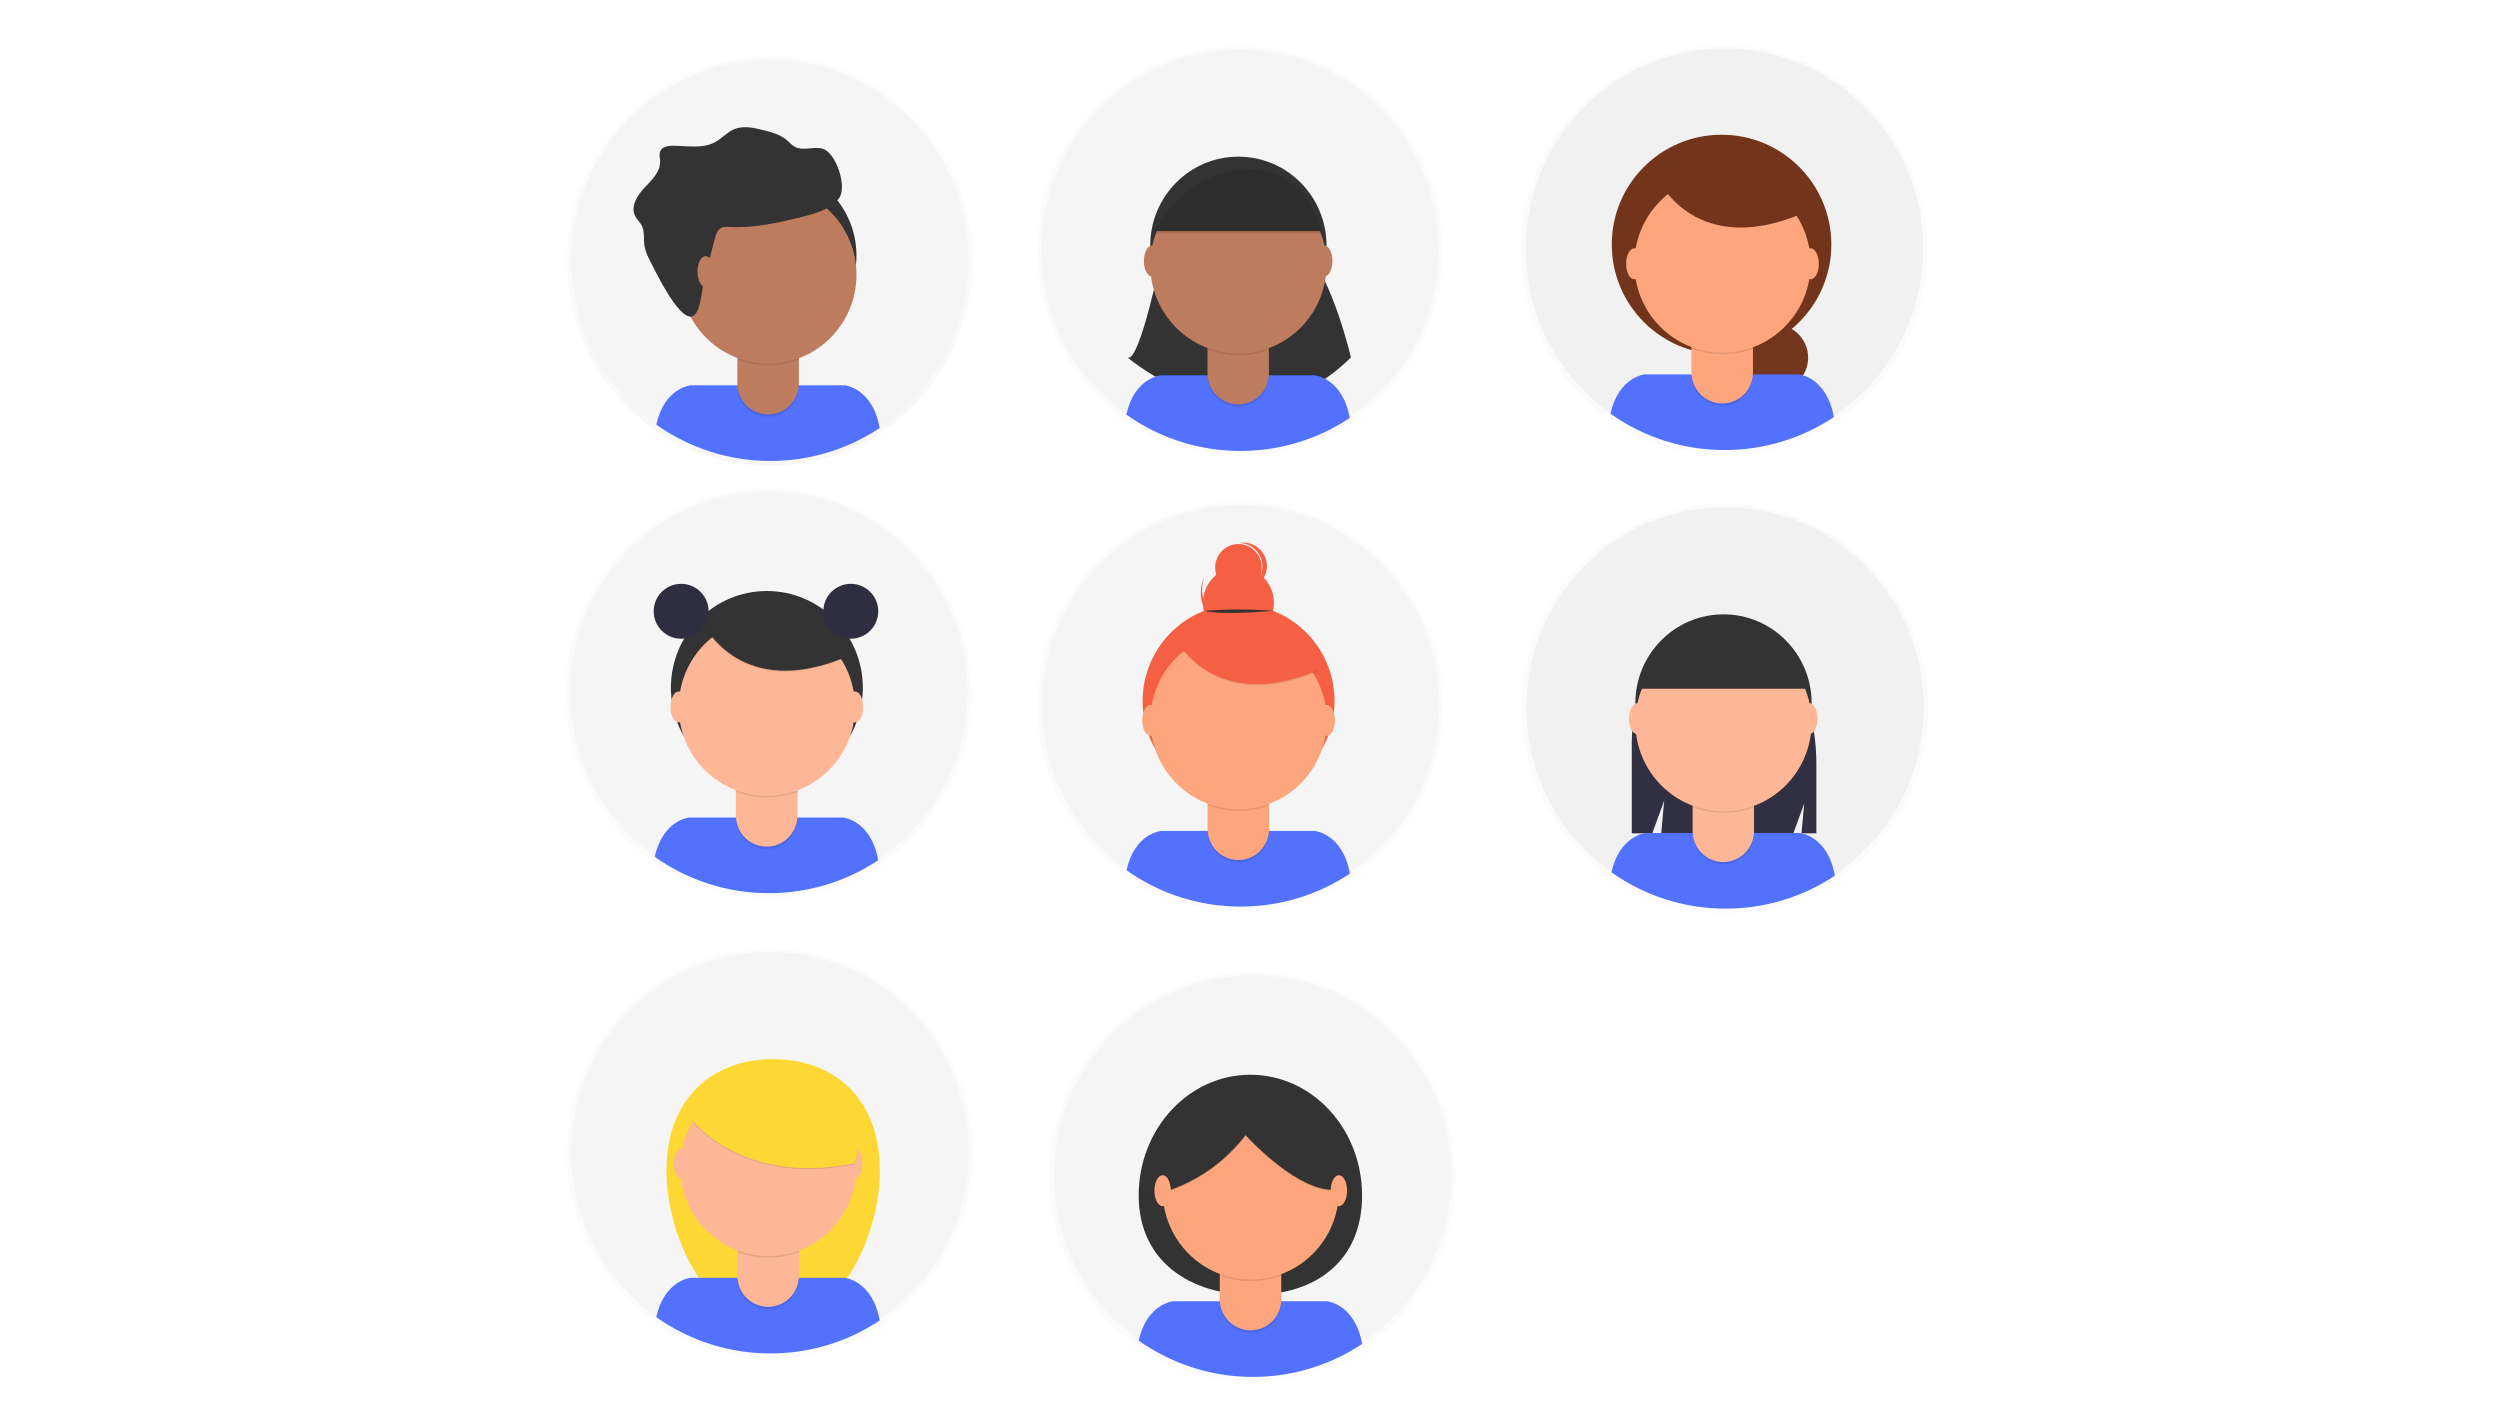 <svg width="501" height="286" viewBox="0 0 501 286" fill="none" xmlns="http://www.w3.org/2000/svg">
<path d="M345.574 90.023C367.575 90.023 385.411 72.043 385.411 49.862C385.411 27.682 367.575 9.701 345.574 9.701C323.573 9.701 305.737 27.682 305.737 49.862C305.737 72.043 323.573 90.023 345.574 90.023Z" fill="#F5F5F5"/>
<path d="M355.674 78.349C359.36 78.349 362.349 75.36 362.349 71.674C362.349 67.988 359.36 65 355.674 65C351.988 65 349 67.988 349 71.674C349 75.36 351.988 78.349 355.674 78.349Z" fill="#72351C"/>
<path d="M345.698 181.966C367.699 181.966 385.535 163.986 385.535 141.805C385.535 119.625 367.699 101.644 345.698 101.644C323.696 101.644 305.861 119.625 305.861 141.805C305.861 163.986 323.696 181.966 345.698 181.966Z" fill="#F5F5F5"/>
<path d="M344.203 124C334.702 124 327 135.313 327 149.269V167H331.12L333.505 160.431L332.909 167H359.392L361.56 161.028L361.018 167H364V153.078C364 137.019 355.137 124 344.203 124Z" fill="#2F2E41"/>
<g opacity="0.5">
<path opacity="0.5" d="M154.281 93.351C176.757 93.351 194.978 74.982 194.978 52.323C194.978 29.663 176.757 11.294 154.281 11.294C131.804 11.294 113.583 29.663 113.583 52.323C113.583 74.982 131.804 93.351 154.281 93.351Z" fill="url(#paint0_linear)"/>
</g>
<path d="M154.281 92.261C176.282 92.261 194.118 74.28 194.118 52.1C194.118 29.919 176.282 11.939 154.281 11.939C132.28 11.939 114.444 29.919 114.444 52.1C114.444 74.28 132.28 92.261 154.281 92.261Z" fill="#F5F5F5"/>
<path d="M154.393 92.374C162.178 92.387 169.794 90.089 176.292 85.768C174.824 77.682 169.237 77.218 169.237 77.218H138.436C138.436 77.218 133.169 77.653 131.518 85.095C138.215 89.844 146.206 92.387 154.393 92.374Z" fill="#5271FF"/>
<path d="M153.976 69.019C163.729 69.019 171.636 61.047 171.636 51.215C171.636 41.382 163.729 33.41 153.976 33.41C144.222 33.41 136.315 41.382 136.315 51.215C136.315 61.047 144.222 69.019 153.976 69.019Z" fill="#333333"/>
<path opacity="0.1" d="M147.771 67.362H160.093V77.299C160.093 78.946 159.444 80.526 158.289 81.69C157.134 82.855 155.567 83.509 153.934 83.509C152.3 83.509 150.733 82.855 149.578 81.69C148.423 80.526 147.774 78.946 147.774 77.299V67.362H147.771Z" fill="black"/>
<path d="M148.947 66.901H158.917C159.229 66.901 159.528 67.026 159.748 67.249C159.969 67.471 160.093 67.773 160.093 68.088V76.839C160.093 78.486 159.444 80.065 158.289 81.23C157.134 82.394 155.567 83.049 153.933 83.049C152.3 83.049 150.733 82.394 149.578 81.23C148.423 80.065 147.774 78.486 147.774 76.839V68.088C147.774 67.773 147.897 67.472 148.117 67.25C148.337 67.028 148.635 66.902 148.947 66.901Z" fill="#BE7C5E"/>
<path opacity="0.1" d="M147.795 72.053C151.766 73.549 156.138 73.561 160.117 72.088V70.562H147.795V72.053Z" fill="black"/>
<path d="M153.976 72.885C163.729 72.885 171.636 64.913 171.636 55.081C171.636 45.248 163.729 37.276 153.976 37.276C144.222 37.276 136.315 45.248 136.315 55.081C136.315 64.913 144.222 72.885 153.976 72.885Z" fill="#BE7C5E"/>
<path d="M143.275 47.738C143.483 46.97 143.742 46.124 144.427 45.724C144.968 45.405 145.639 45.455 146.264 45.486C151.145 45.755 155.984 44.633 160.732 43.461C163.447 42.792 166.351 41.978 168.107 39.772C169.862 37.567 167.573 30.635 164.9 29.817C163.145 29.275 161.108 30.284 159.443 29.491C158.702 29.137 158.158 28.475 157.519 27.959C156.209 26.896 154.527 26.468 152.897 26.064C150.994 25.59 148.936 25.126 147.128 25.887C145.723 26.475 144.698 27.718 143.367 28.454C140.835 29.87 137.748 29.212 134.847 29.205C133.867 29.205 132.698 29.403 132.308 30.309C132.045 30.925 132.256 31.626 132.284 32.295C132.368 34.419 130.63 36.073 129.172 37.606C127.715 39.139 126.338 41.327 127.258 43.231C127.61 43.957 128.252 44.506 128.617 45.224C129.246 46.471 128.93 47.975 129.158 49.352C129.387 50.397 129.774 51.401 130.307 52.326C131.388 54.45 136.821 65.885 139.318 62.979C140.526 61.563 140.722 57.47 141.21 55.629C141.885 52.984 142.573 50.353 143.275 47.738Z" fill="#333333"/>
<path d="M141.41 57.538C142.318 57.538 143.054 56.148 143.054 54.433C143.054 52.718 142.318 51.328 141.41 51.328C140.502 51.328 139.767 52.718 139.767 54.433C139.767 56.148 140.502 57.538 141.41 57.538Z" fill="#BE7C5E"/>
<g opacity="0.5">
<path opacity="0.5" d="M248.521 182.648C270.997 182.648 289.218 164.279 289.218 141.619C289.218 118.96 270.997 100.591 248.521 100.591C226.044 100.591 207.824 118.96 207.824 141.619C207.824 164.279 226.044 182.648 248.521 182.648Z" fill="url(#paint1_linear)"/>
</g>
<path d="M248.598 181.518C270.599 181.518 288.435 163.538 288.435 141.357C288.435 119.177 270.599 101.196 248.598 101.196C226.597 101.196 208.761 119.177 208.761 141.357C208.761 163.538 226.597 181.518 248.598 181.518Z" fill="#F5F5F5"/>
<path d="M248.633 181.678C256.413 181.688 264.024 179.39 270.518 175.072C269.05 166.986 263.463 166.522 263.463 166.522H232.672C232.672 166.522 227.405 166.957 225.754 174.399C232.452 179.148 240.444 181.691 248.633 181.678Z" fill="#5271FF"/>
<path d="M248.213 159.898C258.833 159.898 267.443 151.218 267.443 140.511C267.443 129.804 258.833 121.125 248.213 121.125C237.592 121.125 228.982 129.804 228.982 140.511C228.982 151.218 237.592 159.898 248.213 159.898Z" fill="#F55F44"/>
<path opacity="0.1" d="M242.007 156.658H254.329V166.596C254.329 168.243 253.68 169.822 252.525 170.987C251.37 172.151 249.803 172.806 248.17 172.806C246.536 172.806 244.97 172.151 243.814 170.987C242.659 169.822 242.01 168.243 242.01 166.596V156.658H242.007Z" fill="black"/>
<path d="M243.183 156.198H253.153C253.307 156.198 253.46 156.229 253.603 156.289C253.746 156.348 253.876 156.435 253.985 156.546C254.094 156.656 254.181 156.786 254.24 156.93C254.299 157.074 254.329 157.228 254.329 157.384V166.136C254.329 166.951 254.17 167.759 253.86 168.512C253.551 169.266 253.097 169.95 252.525 170.527C251.953 171.103 251.274 171.561 250.527 171.873C249.78 172.185 248.979 172.345 248.17 172.345C247.361 172.345 246.56 172.185 245.813 171.873C245.065 171.561 244.386 171.103 243.814 170.527C243.242 169.95 242.789 169.266 242.479 168.512C242.17 167.759 242.01 166.951 242.01 166.136V157.384C242.01 157.07 242.134 156.768 242.355 156.546C242.575 156.323 242.875 156.198 243.187 156.198H243.183Z" fill="#FDA57D"/>
<path opacity="0.1" d="M242.032 161.349C246.003 162.846 250.375 162.858 254.354 161.385V159.859H242.032V161.349Z" fill="black"/>
<path d="M248.212 162.181C257.966 162.181 265.872 154.21 265.872 144.377C265.872 134.544 257.966 126.573 248.212 126.573C238.459 126.573 230.552 134.544 230.552 144.377C230.552 154.21 238.459 162.181 248.212 162.181Z" fill="#FDA57D"/>
<path d="M248.188 127.957C252.113 127.957 255.295 124.749 255.295 120.792C255.295 116.834 252.113 113.626 248.188 113.626C244.262 113.626 241.08 116.834 241.08 120.792C241.08 124.749 244.262 127.957 248.188 127.957Z" fill="#F55F44"/>
<path d="M248.188 118.441C250.765 118.441 252.855 116.335 252.855 113.736C252.855 111.138 250.765 109.031 248.188 109.031C245.61 109.031 243.521 111.138 243.521 113.736C243.521 116.335 245.61 118.441 248.188 118.441Z" fill="#F55F44"/>
<path d="M245.104 124.722C243.437 123.967 242.121 122.595 241.431 120.889C240.742 119.182 240.73 117.274 241.399 115.559C241.35 115.658 241.301 115.761 241.255 115.864C240.873 116.722 240.663 117.649 240.636 118.589C240.609 119.53 240.766 120.467 241.098 121.347C241.43 122.226 241.931 123.031 242.571 123.716C243.212 124.4 243.98 124.951 244.832 125.336C245.684 125.721 246.603 125.933 247.536 125.961C248.469 125.988 249.398 125.83 250.271 125.495C251.143 125.16 251.942 124.655 252.621 124.009C253.3 123.363 253.846 122.589 254.228 121.73C254.273 121.627 254.316 121.525 254.358 121.419C253.533 123.063 252.111 124.324 250.387 124.939C248.664 125.554 246.772 125.476 245.104 124.722Z" fill="#F55F44"/>
<path opacity="0.1" d="M235.637 128.184C235.637 128.184 243.078 143.407 264.082 134.556L259.193 126.828L250.53 123.691L235.637 128.184Z" fill="black"/>
<path d="M235.637 127.957C235.637 127.957 243.078 143.181 264.082 134.33L259.193 126.601L250.53 123.465L235.637 127.957Z" fill="#F55F44"/>
<path d="M241.372 122.413C245.951 122.05 250.551 122.05 255.13 122.413C255.13 122.413 244.968 123.366 241.372 122.413Z" fill="#333333"/>
<path d="M249.255 108.744C248.902 108.731 248.549 108.759 248.202 108.826H248.472C249.621 108.863 250.717 109.327 251.548 110.128C252.378 110.93 252.886 112.013 252.973 113.169C253.06 114.325 252.721 115.472 252.019 116.391C251.318 117.31 250.305 117.936 249.174 118.147C250.411 118.159 251.602 117.674 252.484 116.8C253.367 115.927 253.869 114.735 253.88 113.488C253.891 112.241 253.411 111.041 252.544 110.151C251.677 109.262 250.496 108.756 249.259 108.744H249.255Z" fill="#F55F44"/>
<path d="M230.548 147.464C231.456 147.464 232.192 146.074 232.192 144.359C232.192 142.645 231.456 141.255 230.548 141.255C229.641 141.255 228.905 142.645 228.905 144.359C228.905 146.074 229.641 147.464 230.548 147.464Z" fill="#FDA57D"/>
<path d="M265.872 147.464C266.78 147.464 267.516 146.074 267.516 144.359C267.516 142.645 266.78 141.255 265.872 141.255C264.965 141.255 264.229 142.645 264.229 144.359C264.229 146.074 264.965 147.464 265.872 147.464Z" fill="#FDA57D"/>
<path d="M234.523 128.407L237.968 126.616L238.744 129.487L236.634 130.935L234.523 128.407Z" fill="#F55F44"/>
<g opacity="0.5">
<path opacity="0.5" d="M248.482 91.337C270.959 91.337 289.18 72.968 289.18 50.308C289.18 27.649 270.959 9.28 248.482 9.28C226.006 9.28 207.785 27.649 207.785 50.308C207.785 72.968 226.006 91.337 248.482 91.337Z" fill="url(#paint2_linear)"/>
</g>
<path d="M248.483 90.246C270.484 90.246 288.32 72.266 288.32 50.085C288.32 27.905 270.484 9.924 248.483 9.924C226.482 9.924 208.646 27.905 208.646 50.085C208.646 72.266 226.482 90.246 248.483 90.246Z" fill="#F5F5F5"/>
<path d="M232.943 50.443C232.943 50.443 228.427 72.874 225.962 71.632C225.962 71.632 249.736 92.335 270.729 71.632C270.729 71.632 267.031 55.824 261.694 50.443H232.943Z" fill="#333333"/>
<path d="M248.595 90.367C256.379 90.379 263.996 88.082 270.494 83.76C269.026 75.674 263.439 75.211 263.439 75.211H232.634C232.634 75.211 227.366 75.646 225.716 83.088C232.414 87.837 240.406 90.38 248.595 90.367Z" fill="#5271FF"/>
<path d="M248.174 67.004C257.927 67.004 265.834 59.033 265.834 49.2C265.834 39.367 257.927 31.396 248.174 31.396C238.42 31.396 230.513 39.367 230.513 49.2C230.513 59.033 238.42 67.004 248.174 67.004Z" fill="#333333"/>
<path opacity="0.1" d="M241.968 65.347H254.291V75.285C254.291 76.93 253.643 78.508 252.49 79.672C251.338 80.836 249.774 81.492 248.142 81.495C246.508 81.495 244.942 80.84 243.786 79.676C242.631 78.511 241.982 76.932 241.982 75.285V65.347H241.968Z" fill="black"/>
<path d="M243.145 64.887H253.115C253.427 64.887 253.726 65.012 253.946 65.235C254.167 65.457 254.291 65.759 254.291 66.073V74.825C254.291 76.47 253.643 78.048 252.491 79.212C251.338 80.376 249.774 81.032 248.142 81.034C246.508 81.034 244.942 80.38 243.787 79.216C242.631 78.051 241.982 76.472 241.982 74.825V66.07C241.983 65.758 242.106 65.46 242.323 65.238C242.541 65.017 242.836 64.891 243.145 64.887Z" fill="#BE7C5E"/>
<path opacity="0.1" d="M241.993 70.038C245.964 71.535 250.336 71.547 254.315 70.074V68.548H241.993V70.038Z" fill="black"/>
<path d="M248.174 70.867C257.927 70.867 265.834 62.896 265.834 53.063C265.834 43.23 257.927 35.258 248.174 35.258C238.42 35.258 230.513 43.23 230.513 53.063C230.513 62.896 238.42 70.867 248.174 70.867Z" fill="#BE7C5E"/>
<path d="M231.293 46.301H264.97C264.97 46.301 262.094 32.593 249.364 33.467C236.634 34.342 231.293 46.301 231.293 46.301Z" fill="#333333"/>
<path d="M230.878 55.41C231.786 55.41 232.521 54.02 232.521 52.305C232.521 50.59 231.786 49.2 230.878 49.2C229.97 49.2 229.234 50.59 229.234 52.305C229.234 54.02 229.97 55.41 230.878 55.41Z" fill="#BE7C5E"/>
<path d="M265.377 55.41C266.285 55.41 267.021 54.02 267.021 52.305C267.021 50.59 266.285 49.2 265.377 49.2C264.47 49.2 263.734 50.59 263.734 52.305C263.734 54.02 264.47 55.41 265.377 55.41Z" fill="#BE7C5E"/>
<path opacity="0.1" d="M231.293 46.761H264.97C264.97 46.761 262.094 33.053 249.364 33.928C236.634 34.802 231.293 46.761 231.293 46.761Z" fill="black"/>
<g opacity="0.5">
<path opacity="0.5" d="M345.697 183.057C368.174 183.057 386.394 164.688 386.394 142.028C386.394 119.369 368.174 101 345.697 101C323.221 101 305 119.369 305 142.028C305 164.688 323.221 183.057 345.697 183.057Z" fill="url(#paint3_linear)"/>
</g>
<path d="M345.809 182.087C353.594 182.1 361.21 179.802 367.709 175.481C366.241 167.395 360.653 166.931 360.653 166.931H329.849C329.849 166.931 324.581 167.366 322.931 174.808C329.629 179.558 337.621 182.1 345.809 182.087V182.087Z" fill="#5271FF"/>
<path d="M345.388 158.724C355.142 158.724 363.049 150.753 363.049 140.92C363.049 131.087 355.142 123.116 345.388 123.116C335.635 123.116 327.728 131.087 327.728 140.92C327.728 150.753 335.635 158.724 345.388 158.724Z" fill="#333333"/>
<path opacity="0.1" d="M339.183 157.068H351.506V167.005C351.506 168.65 350.858 170.228 349.705 171.392C348.552 172.556 346.988 173.212 345.357 173.215C343.723 173.215 342.156 172.56 341.001 171.396C339.846 170.231 339.197 168.652 339.197 167.005V157.068H339.183Z" fill="black"/>
<path d="M340.36 156.607H350.329C350.641 156.607 350.941 156.732 351.161 156.955C351.382 157.177 351.506 157.479 351.506 157.793V166.545C351.506 168.19 350.858 169.768 349.705 170.932C348.553 172.096 346.989 172.752 345.357 172.755C343.723 172.755 342.157 172.1 341.001 170.936C339.846 169.771 339.197 168.192 339.197 166.545V157.79C339.198 157.478 339.321 157.18 339.538 156.958C339.756 156.737 340.051 156.611 340.36 156.607Z" fill="#FDB797"/>
<path opacity="0.1" d="M339.208 161.758C343.179 163.255 347.55 163.267 351.53 161.794V160.268H339.208V161.758Z" fill="black"/>
<path d="M345.388 162.587C355.142 162.587 363.049 154.616 363.049 144.783C363.049 134.95 355.142 126.979 345.388 126.979C335.635 126.979 327.728 134.95 327.728 144.783C327.728 154.616 335.635 162.587 345.388 162.587Z" fill="#FDB797"/>
<path d="M328.508 138.021H362.185C362.185 138.021 359.309 124.313 346.579 125.187C333.849 126.062 328.508 138.021 328.508 138.021Z" fill="#333333"/>
<path d="M328.093 147.13C329 147.13 329.736 145.74 329.736 144.025C329.736 142.31 329 140.92 328.093 140.92C327.185 140.92 326.449 142.31 326.449 144.025C326.449 145.74 327.185 147.13 328.093 147.13Z" fill="#FDB797"/>
<path d="M362.592 147.13C363.5 147.13 364.236 145.74 364.236 144.025C364.236 142.31 363.5 140.92 362.592 140.92C361.685 140.92 360.949 142.31 360.949 144.025C360.949 145.74 361.685 147.13 362.592 147.13Z" fill="#FDB797"/>
<g opacity="0.5">
<path opacity="0.5" d="M345.497 91.156C367.973 91.156 386.194 72.787 386.194 50.128C386.194 27.468 367.973 9.099 345.497 9.099C323.021 9.099 304.8 27.468 304.8 50.128C304.8 72.787 323.021 91.156 345.497 91.156Z" fill="url(#paint4_linear)"/>
</g>
<path d="M345.609 90.186C353.394 90.199 361.01 87.901 367.508 83.58C366.037 75.49 360.453 75.026 360.453 75.026H329.652C329.652 75.026 324.384 75.462 322.734 82.904C329.43 87.654 337.421 90.198 345.609 90.186Z" fill="#5271FF"/>
<path d="M345 71C357.15 71 367 61.15 367 49C367 36.85 357.15 27 345 27C332.85 27 323 36.85 323 49C323 61.15 332.85 71 345 71Z" fill="#72351C"/>
<path opacity="0.1" d="M338.982 65.163H351.305V75.101C351.306 75.917 351.148 76.726 350.839 77.481C350.53 78.235 350.077 78.921 349.505 79.499C348.933 80.076 348.253 80.535 347.505 80.847C346.757 81.16 345.955 81.321 345.145 81.321C343.512 81.321 341.945 80.667 340.79 79.502C339.635 78.338 338.986 76.758 338.986 75.112V65.163H338.982Z" fill="black"/>
<path d="M340.149 64.703H350.118C350.43 64.703 350.729 64.828 350.95 65.05C351.171 65.273 351.295 65.575 351.295 65.889V74.641C351.295 76.287 350.646 77.867 349.491 79.031C348.335 80.196 346.769 80.85 345.135 80.85C343.502 80.85 341.935 80.196 340.78 79.031C339.625 77.867 338.976 76.287 338.976 74.641V65.889C338.976 65.575 339.1 65.273 339.32 65.05C339.541 64.828 339.84 64.703 340.152 64.703H340.149Z" fill="#FDA57D"/>
<path opacity="0.1" d="M338.997 69.854C342.968 71.351 347.34 71.363 351.32 69.89V68.364H338.997V69.854Z" fill="black"/>
<path opacity="0.1" d="M332.612 36.689C332.612 36.689 340.054 51.912 361.057 43.061L356.169 35.333L347.505 32.196L332.612 36.689Z" fill="black"/>
<path d="M345.192 70.686C354.945 70.686 362.852 62.715 362.852 52.882C362.852 43.049 354.945 35.078 345.192 35.078C335.438 35.078 327.531 43.049 327.531 52.882C327.531 62.715 335.438 70.686 345.192 70.686Z" fill="#FDA57D"/>
<path d="M332.612 36.466C332.612 36.466 340.054 51.689 361.057 42.838L356.169 35.11L347.505 31.973L332.612 36.466Z" fill="#72351C"/>
<path d="M327.524 55.969C328.432 55.969 329.168 54.579 329.168 52.864C329.168 51.15 328.432 49.76 327.524 49.76C326.617 49.76 325.881 51.15 325.881 52.864C325.881 54.579 326.617 55.969 327.524 55.969Z" fill="#FDA57D"/>
<path d="M362.849 55.969C363.756 55.969 364.492 54.579 364.492 52.864C364.492 51.15 363.756 49.76 362.849 49.76C361.941 49.76 361.205 51.15 361.205 52.864C361.205 54.579 361.941 55.969 362.849 55.969Z" fill="#FDA57D"/>
<g opacity="0.5">
<path opacity="0.5" d="M153.989 179.961C176.466 179.961 194.686 161.592 194.686 138.932C194.686 116.273 176.466 97.904 153.989 97.904C131.513 97.904 113.292 116.273 113.292 138.932C113.292 161.592 131.513 179.961 153.989 179.961Z" fill="url(#paint5_linear)"/>
</g>
<path d="M154.067 178.831C176.068 178.831 193.904 160.851 193.904 138.67C193.904 116.49 176.068 98.509 154.067 98.509C132.066 98.509 114.23 116.49 114.23 138.67C114.23 160.851 132.066 178.831 154.067 178.831Z" fill="#F5F5F5"/>
<path d="M154.101 178.99C161.885 179.003 169.5 176.705 175.997 172.384C174.529 164.298 168.942 163.834 168.942 163.834H138.127C138.127 163.834 132.859 164.27 131.208 171.712C137.91 176.464 145.908 179.007 154.101 178.99Z" fill="#5271FF"/>
<path d="M153.68 157.211C164.301 157.211 172.91 148.531 172.91 137.824C172.91 127.117 164.301 118.438 153.68 118.438C143.06 118.438 134.45 127.117 134.45 137.824C134.45 148.531 143.06 157.211 153.68 157.211Z" fill="#333333"/>
<path opacity="0.1" d="M147.475 153.971H159.798V163.909C159.798 165.556 159.149 167.135 157.994 168.3C156.838 169.464 155.272 170.119 153.638 170.119C152.005 170.119 150.438 169.464 149.283 168.3C148.128 167.135 147.479 165.556 147.479 163.909V153.971H147.475Z" fill="black"/>
<path d="M148.652 153.511H158.621C158.933 153.511 159.232 153.636 159.453 153.858C159.674 154.081 159.798 154.383 159.798 154.697V163.456C159.798 165.103 159.149 166.682 157.994 167.847C156.838 169.011 155.272 169.665 153.638 169.665C152.829 169.666 152.028 169.506 151.28 169.194C150.532 168.882 149.853 168.425 149.28 167.848C148.708 167.271 148.254 166.587 147.944 165.833C147.635 165.079 147.475 164.272 147.475 163.456V154.694C147.475 154.379 147.599 154.077 147.82 153.855C148.04 153.633 148.34 153.508 148.652 153.508V153.511Z" fill="#FDB797"/>
<path opacity="0.1" d="M147.5 158.662C151.471 160.159 155.843 160.171 159.823 158.698V157.161H147.5V158.662Z" fill="black"/>
<path d="M153.68 159.494C163.434 159.494 171.341 151.523 171.341 141.69C171.341 131.857 163.434 123.886 153.68 123.886C143.927 123.886 136.02 131.857 136.02 141.69C136.02 151.523 143.927 159.494 153.68 159.494Z" fill="#FDB797"/>
<path opacity="0.1" d="M141.105 125.493C141.105 125.493 148.546 140.716 169.55 131.866L164.662 124.137L155.998 121.001L141.105 125.493Z" fill="black"/>
<path d="M141.105 125.27C141.105 125.27 148.546 140.493 169.55 131.643L164.662 123.914L155.998 120.778L141.105 125.27Z" fill="#333333"/>
<path d="M136.013 144.777C136.92 144.777 137.656 143.387 137.656 141.672C137.656 139.958 136.92 138.568 136.013 138.568C135.105 138.568 134.369 139.958 134.369 141.672C134.369 143.387 135.105 144.777 136.013 144.777Z" fill="#FDB797"/>
<path d="M171.337 144.777C172.245 144.777 172.981 143.387 172.981 141.672C172.981 139.958 172.245 138.568 171.337 138.568C170.43 138.568 169.694 139.958 169.694 141.672C169.694 143.387 170.43 144.777 171.337 144.777Z" fill="#FDB797"/>
<g opacity="0.5">
<path opacity="0.5" d="M154.281 272.196C176.757 272.196 194.978 253.827 194.978 231.167C194.978 208.508 176.757 190.139 154.281 190.139C131.804 190.139 113.583 208.508 113.583 231.167C113.583 253.827 131.804 272.196 154.281 272.196Z" fill="url(#paint6_linear)"/>
</g>
<path d="M154.281 271.105C176.282 271.105 194.118 253.124 194.118 230.944C194.118 208.764 176.282 190.783 154.281 190.783C132.28 190.783 114.444 208.764 114.444 230.944C114.444 253.124 132.28 271.105 154.281 271.105Z" fill="#F5F5F5"/>
<path d="M176.317 234.555C176.317 249.347 166.744 265.812 154.934 265.812C143.124 265.812 133.562 249.347 133.562 234.555C133.562 219.764 143.134 212.251 154.944 212.251C166.754 212.251 176.317 219.767 176.317 234.555Z" fill="#FDD835"/>
<path d="M154.393 271.229C162.178 271.242 169.794 268.944 176.292 264.623C174.824 256.537 169.237 256.073 169.237 256.073H138.436C138.436 256.073 133.169 256.509 131.518 263.95C138.215 268.699 146.206 271.242 154.393 271.229Z" fill="#5271FF"/>
<path opacity="0.1" d="M147.771 246.206H160.093V256.144C160.093 257.791 159.444 259.37 158.289 260.535C157.134 261.699 155.567 262.354 153.934 262.354C152.3 262.354 150.733 261.699 149.578 260.535C148.423 259.37 147.774 257.791 147.774 256.144V246.206H147.771Z" fill="black"/>
<path d="M148.947 245.746H158.917C159.229 245.746 159.528 245.871 159.748 246.093C159.969 246.316 160.093 246.618 160.093 246.932V255.684C160.093 257.331 159.444 258.91 158.289 260.075C157.134 261.239 155.567 261.893 153.933 261.893C152.3 261.893 150.733 261.239 149.578 260.075C148.423 258.91 147.774 257.331 147.774 255.684V246.932C147.774 246.618 147.897 246.317 148.117 246.095C148.337 245.872 148.635 245.747 148.947 245.746Z" fill="#FDB797"/>
<path opacity="0.1" d="M147.795 250.897C151.766 252.394 156.138 252.406 160.117 250.933V249.407H147.795V250.897Z" fill="black"/>
<path d="M153.976 251.729C163.729 251.729 171.636 243.758 171.636 233.925C171.636 224.092 163.729 216.121 153.976 216.121C144.222 216.121 136.315 224.092 136.315 233.925C136.315 243.758 144.222 251.729 153.976 251.729Z" fill="#FDB797"/>
<path d="M136.681 236.269C137.588 236.269 138.324 234.879 138.324 233.164C138.324 231.449 137.588 230.059 136.681 230.059C135.773 230.059 135.037 231.449 135.037 233.164C135.037 234.879 135.773 236.269 136.681 236.269Z" fill="#FDB797"/>
<path d="M171.179 236.269C172.087 236.269 172.823 234.879 172.823 233.164C172.823 231.449 172.087 230.059 171.179 230.059C170.271 230.059 169.536 231.449 169.536 233.164C169.536 234.879 170.271 236.269 171.179 236.269Z" fill="#FDB797"/>
<path opacity="0.1" d="M138.327 224.267C138.327 224.267 148.311 238.042 171.207 233.337C171.207 233.337 173.764 230.201 167.541 220.571C161.318 210.942 143.992 212.51 138.327 224.267Z" fill="black"/>
<path d="M138.327 224.044C138.327 224.044 148.311 237.819 171.207 233.114C171.207 233.114 173.764 229.978 167.541 220.348C161.318 210.719 143.992 212.287 138.327 224.044Z" fill="#FDD835"/>
<g opacity="0.5">
<path opacity="0.5" d="M250.962 276.901C273.438 276.901 291.659 258.532 291.659 235.872C291.659 213.213 273.438 194.844 250.962 194.844C228.485 194.844 210.265 213.213 210.265 235.872C210.265 258.532 228.485 276.901 250.962 276.901Z" fill="url(#paint7_linear)"/>
</g>
<path d="M251.042 275.771C273.044 275.771 290.879 257.79 290.879 235.61C290.879 213.43 273.044 195.449 251.042 195.449C229.041 195.449 211.206 213.43 211.206 235.61C211.206 257.79 229.041 275.771 251.042 275.771Z" fill="#F5F5F5"/>
<path d="M272.959 239.568C272.959 252.929 263.439 259.504 251.074 259.504C238.709 259.504 228.192 252.929 228.192 239.568C228.192 226.207 238.214 215.378 250.576 215.378C262.937 215.378 272.959 226.197 272.959 239.568Z" fill="#333333"/>
<path d="M251.074 275.931C258.86 275.944 266.477 273.647 272.976 269.324C271.509 261.238 265.921 260.775 265.921 260.775H235.117C235.117 260.775 229.849 261.21 228.199 268.652C234.896 273.401 242.886 275.943 251.074 275.931Z" fill="#5271FF"/>
<path opacity="0.1" d="M244.451 250.901H256.774V260.838C256.775 261.656 256.617 262.465 256.307 263.221C255.997 263.977 255.542 264.663 254.969 265.241C254.395 265.819 253.714 266.277 252.964 266.589C252.215 266.901 251.411 267.06 250.6 267.058C248.967 267.058 247.4 266.404 246.245 265.24C245.09 264.075 244.441 262.496 244.441 260.849V250.901H244.451Z" fill="black"/>
<path d="M245.624 250.451H255.594C255.906 250.451 256.205 250.576 256.426 250.799C256.647 251.021 256.771 251.323 256.771 251.637V260.389C256.771 261.205 256.611 262.013 256.301 262.768C255.99 263.522 255.536 264.207 254.963 264.783C254.39 265.36 253.709 265.817 252.961 266.129C252.212 266.44 251.41 266.6 250.6 266.598C248.967 266.598 247.4 265.944 246.245 264.78C245.09 263.615 244.441 262.036 244.441 260.389V251.634C244.441 251.319 244.565 251.017 244.785 250.795C245.006 250.573 245.305 250.448 245.617 250.448L245.624 250.451Z" fill="#FDA57D"/>
<path opacity="0.1" d="M244.476 255.602C248.447 257.099 252.819 257.111 256.798 255.638V254.112H244.476V255.602Z" fill="black"/>
<path d="M250.656 256.431C260.41 256.431 268.317 248.459 268.317 238.627C268.317 228.794 260.41 220.822 250.656 220.822C240.903 220.822 232.996 228.794 232.996 238.627C232.996 248.459 240.903 256.431 250.656 256.431Z" fill="#FDA57D"/>
<path opacity="0.1" d="M230.302 239.791C230.302 239.791 241.3 238.446 249.616 227.698C249.616 227.698 260.615 239.905 268.277 238.559C268.277 238.559 272.72 233.854 268.277 229.153C263.835 224.451 260.39 218.514 254.504 219.297C248.619 220.079 241.395 220.415 238.287 223.216C235.18 226.016 230.302 239.791 230.302 239.791Z" fill="black"/>
<path d="M230.302 239.568C230.302 239.568 241.3 238.223 249.616 227.475C249.616 227.475 260.615 239.682 268.277 238.336C268.277 238.336 272.72 233.631 268.277 228.93C263.835 224.228 260.39 218.291 254.504 219.074C248.619 219.856 241.409 220.178 238.301 223.01C235.194 225.843 230.302 239.568 230.302 239.568Z" fill="#333333"/>
<path d="M232.989 241.717C233.896 241.717 234.632 240.327 234.632 238.612C234.632 236.898 233.896 235.508 232.989 235.508C232.081 235.508 231.345 236.898 231.345 238.612C231.345 240.327 232.081 241.717 232.989 241.717Z" fill="#FDA57D"/>
<path d="M268.313 241.717C269.221 241.717 269.956 240.327 269.956 238.612C269.956 236.898 269.221 235.508 268.313 235.508C267.405 235.508 266.669 236.898 266.669 238.612C266.669 240.327 267.405 241.717 268.313 241.717Z" fill="#FDA57D"/>
<path d="M136.5 117C139.538 117 142 119.462 142 122.5C142 125.538 139.538 128 136.5 128C133.462 128 131 125.538 131 122.5C131 119.462 133.462 117 136.5 117Z" fill="#2F2E41"/>
<path d="M170.5 117C173.538 117 176 119.462 176 122.5C176 125.538 173.538 128 170.5 128C167.462 128 165 125.538 165 122.5C165 119.462 167.462 117 170.5 117Z" fill="#2F2E41"/>
<defs>
<linearGradient id="paint0_linear" x1="154.281" y1="93.351" x2="154.281" y2="11.298" gradientUnits="userSpaceOnUse">
<stop stop-color="#808080" stop-opacity="0.25"/>
<stop offset="0.54" stop-color="#808080" stop-opacity="0.12"/>
<stop offset="1" stop-color="#808080" stop-opacity="0.1"/>
</linearGradient>
<linearGradient id="paint1_linear" x1="31551.2" y1="40325.6" x2="31551.2" y2="21307.3" gradientUnits="userSpaceOnUse">
<stop stop-color="#808080" stop-opacity="0.25"/>
<stop offset="0.54" stop-color="#808080" stop-opacity="0.12"/>
<stop offset="1" stop-color="#808080" stop-opacity="0.1"/>
</linearGradient>
<linearGradient id="paint2_linear" x1="31542.2" y1="19070.2" x2="31542.2" y2="51.129" gradientUnits="userSpaceOnUse">
<stop stop-color="#808080" stop-opacity="0.25"/>
<stop offset="0.54" stop-color="#808080" stop-opacity="0.12"/>
<stop offset="1" stop-color="#808080" stop-opacity="0.1"/>
</linearGradient>
<linearGradient id="paint3_linear" x1="31639.4" y1="19162" x2="31639.4" y2="142.849" gradientUnits="userSpaceOnUse">
<stop stop-color="#808080" stop-opacity="0.25"/>
<stop offset="0.54" stop-color="#808080" stop-opacity="0.12"/>
<stop offset="1" stop-color="#808080" stop-opacity="0.1"/>
</linearGradient>
<linearGradient id="paint4_linear" x1="54125.2" y1="19027.4" x2="54125.2" y2="9.099" gradientUnits="userSpaceOnUse">
<stop stop-color="#808080" stop-opacity="0.25"/>
<stop offset="0.54" stop-color="#808080" stop-opacity="0.12"/>
<stop offset="1" stop-color="#808080" stop-opacity="0.1"/>
</linearGradient>
<linearGradient id="paint5_linear" x1="9546.08" y1="39700.1" x2="9546.08" y2="20681.8" gradientUnits="userSpaceOnUse">
<stop stop-color="#808080" stop-opacity="0.25"/>
<stop offset="0.54" stop-color="#808080" stop-opacity="0.12"/>
<stop offset="1" stop-color="#808080" stop-opacity="0.1"/>
</linearGradient>
<linearGradient id="paint6_linear" x1="9613.93" y1="61170.6" x2="9613.93" y2="42152.3" gradientUnits="userSpaceOnUse">
<stop stop-color="#808080" stop-opacity="0.25"/>
<stop offset="0.54" stop-color="#808080" stop-opacity="0.12"/>
<stop offset="1" stop-color="#808080" stop-opacity="0.1"/>
</linearGradient>
<linearGradient id="paint7_linear" x1="32119.3" y1="62265.8" x2="32119.3" y2="43247.5" gradientUnits="userSpaceOnUse">
<stop stop-color="#808080" stop-opacity="0.25"/>
<stop offset="0.54" stop-color="#808080" stop-opacity="0.12"/>
<stop offset="1" stop-color="#808080" stop-opacity="0.1"/>
</linearGradient>
</defs>
</svg>
